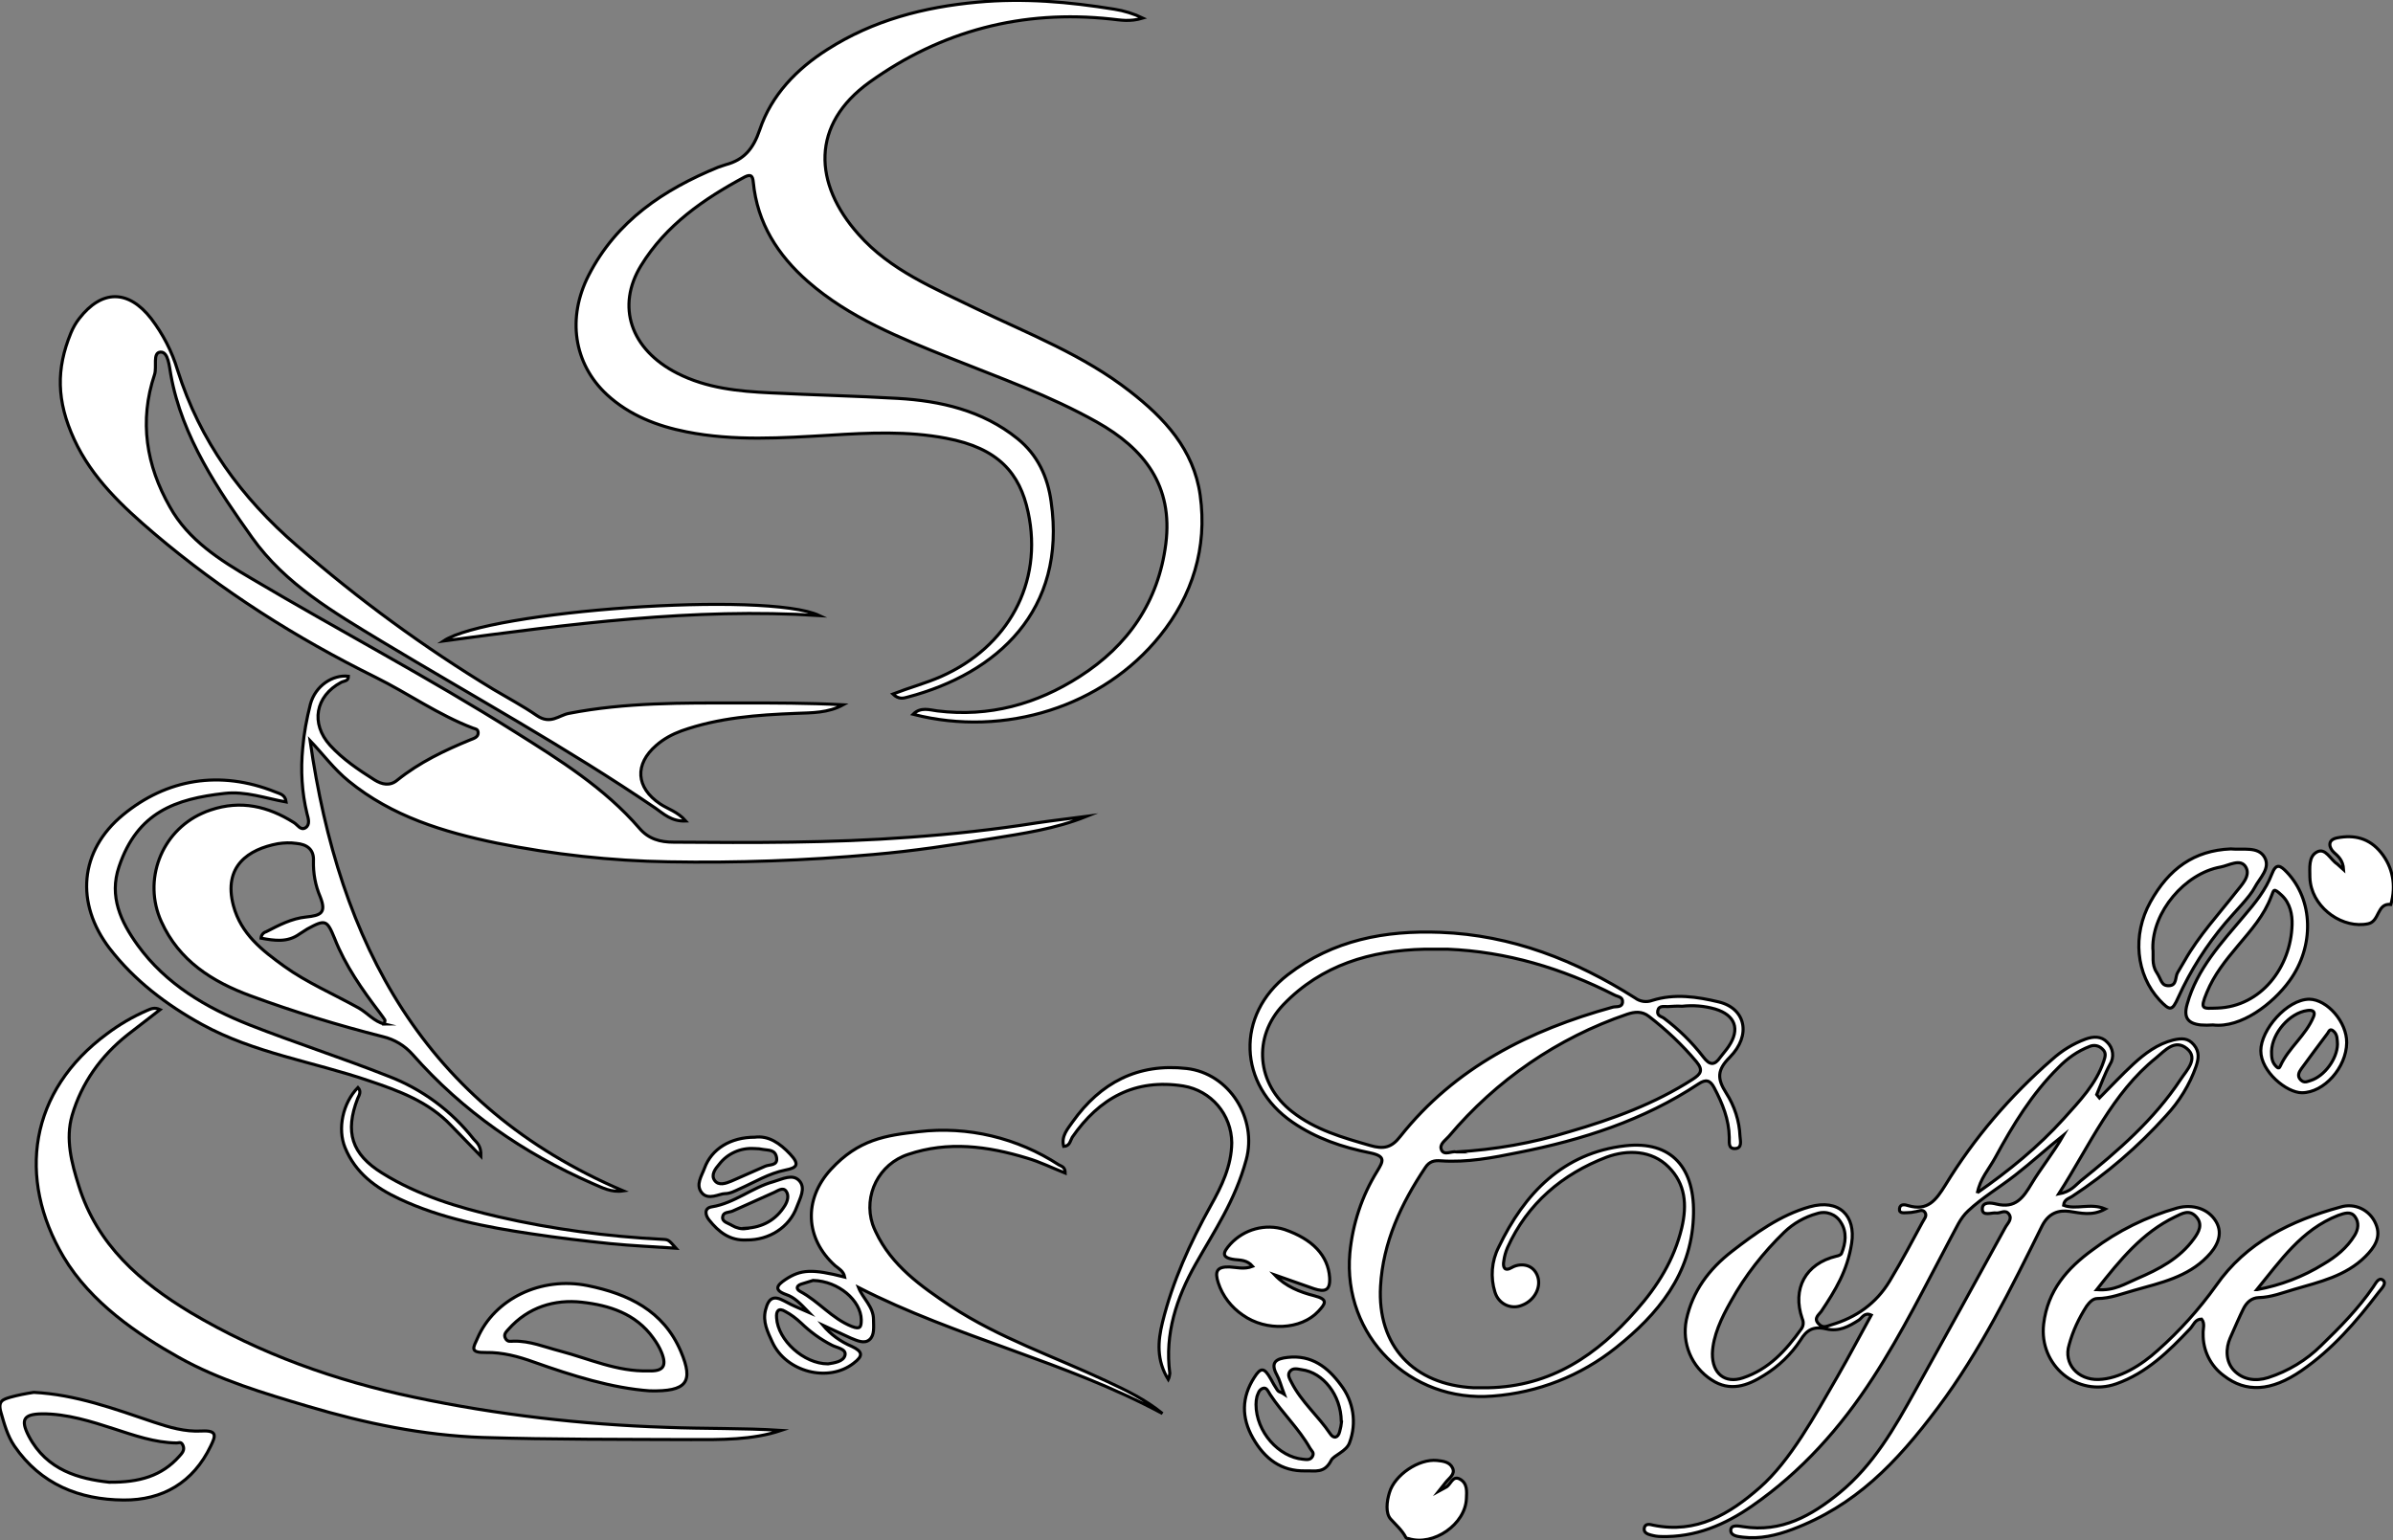 <?xml version="1.0" encoding="utf-8"?>
<!-- Generator: Adobe Illustrator 21.0.0, SVG Export Plug-In . SVG Version: 6.00 Build 0)  -->
<svg version="1.1" id="图层_1" xmlns="http://www.w3.org/2000/svg" xmlns:xlink="http://www.w3.org/1999/xlink" x="0px" y="0px"
	 viewBox="0 0 780.2 502.2" style="enable-background:new 0 0 780.2 502.2;" xml:space="preserve">
<rect x="0" y="0" width="780.2" height="502.2" fill="#808080" stroke="none"/>
<style type="text/css">
	.st0{fill:#FFFFFF;stroke:#000000;stroke-miterlimit:10;}
</style>
<title>Anime10_13_713</title>
<g>
	<path id="XDAA6B7M2Gra8OT11" class="st0" d="M354.2,266.2c-10.2,4.1-20.8,5.6-31.3,7.3c-12.6,2.1-25.3,4-38,5.1
		c-22.2,2-44.6,2.8-66.9,2.4c-18.8-0.3-37.6-2.4-56-6.1c-17.4-3.6-34.2-8.7-48.3-20.2c-4.8-3.9-8.4-8.8-12.6-13.2
		c9.4,65.9,37.1,119.1,102.1,146.8c-4,0.6-6.9-1.1-10-2.4c-22.6-9.9-42.4-23.6-58.7-42.1c-2.6-2.9-5.9-4.9-9.7-5.8
		c-14.6-3.7-29-8.1-43.1-13.3c-12.5-4.6-23.3-11.4-29.1-24.2c-6.1-13.4-0.1-29.3,13.3-35.3c0.9-0.4,1.8-0.8,2.8-1.1
		c9.8-3.3,18.7-1.2,27.1,4.1c1.2,0.7,2.2,2.7,3.8,1.7c1.6-1,0.9-3.1,0.5-4.6c-1.7-7-2.1-14.2-1.4-21.4c0.4-4.8,1.3-9.6,2.5-14.3
		c1.6-6,7.3-9.7,12.4-9.1c0,1.7-1.5,1.5-2.4,2c-8.4,4.5-10,13.4-3.6,20.5c4.2,4.6,9.3,8,14.5,11.3c2.4,1.5,5,2.1,7.4,0.1
		c7.2-5.8,15.4-9.7,23.9-13.2c1-0.4,2.5-0.8,2.5-2.2s-1-1.3-1.7-1.6c-11.3-4.3-21.1-11.3-31.8-16.6c-25.9-12.8-50.2-28.2-72.2-46.9
		c-10.2-8.7-20.2-18-26-30.6s-5.9-23-1.1-34.7c0.7-1.7,1.6-3.3,2.7-4.7c7.4-9.6,16.1-9.5,23.5,0c3.8,5,6.8,10.7,8.6,16.8
		c7.3,23.1,20.7,41.5,39,57.3c19.9,17.4,41.4,33.1,64,46.8c4.7,2.8,9.6,5.4,14.1,8.5s7.2-0.1,10.5-0.7c18.5-3.6,37.1-3.4,55.7-3.4
		c11.2,0,22.4,0,33.7,0.6c-4.9,2.7-10.2,2.6-15.4,2.8c-12.6,0.5-25.2,1.4-37.3,5.7c-3,1.1-5.8,2.6-8.2,4.7
		c-7.2,6.2-6.7,13.8,1.2,19.1c2.5,1.7,5.7,2.5,8.4,5.6c-4.7,0.2-7.3-2.4-9.9-4.2c-28.8-19.6-59.4-36.4-89.3-54.4
		c-15.5-9.4-31.4-18.6-42.2-33.8s-22.9-32.8-26.5-53.1c-0.5-2.6-0.8-7.6-3.4-7.4s-1.1,4.8-1.9,7.3c-5.1,15.2-2.7,29.7,5,43.2
		c6,10.8,16.3,17.3,26.7,23.4c28.5,16.9,57.8,32.3,85.9,50c14.5,9.1,29.1,18.2,40.5,31.4c3,3.5,6.8,4.5,11.1,4.5
		c25.7,0.2,51.3,0.3,76.9-1.6c13.9-1,27.8-2.5,41.6-4.7C343.5,267.5,348.9,266.9,354.2,266.2z M125.2,333.9c0.2-0.7,0.4-1.1,0.3-1.3
		c-0.1-0.2-1.1-1.6-1.7-2.4c-5.7-7.5-11.2-15.3-14.7-24.2c-2.5-6.1-3-6.3-8.9-3.1l-2.5,1.6c-4,2.9-8.2,2.2-12.6,1.4
		c0.1-1,0.7-1.8,1.7-2.1c4.1-2.1,8.2-4.3,13-4.8s6.7-1.3,4.6-6.6c-1.6-3.7-2.3-7.7-2.2-11.7c0.2-3.8-2.2-5.4-5.6-5.7
		c-2-0.3-4-0.2-6,0.1c-9.6,1.8-17.9,7.3-14.5,20.2c2.5,9.3,9.4,14.6,16.6,19.8c7.2,5.2,16.2,9.1,24.3,13.6c2.8,1.6,5,4.4,8.3,5.2
		H125.2z"/>
	<path id="XF9D886M2Gra4OT15" class="st0" d="M372.6,5.9c-4.3,1.3-7.4,0.6-10.4,0.3c-28.8-3.1-55.3,3.8-78.7,20.6
		c-19.2,13.8-18.3,33.1-3.6,49.6c10.4,11.8,24.8,17.6,38.5,24.3c17.1,8.2,34.9,15.1,50,26.9c11.2,8.7,20.8,18.9,22.9,33.9
		c2.4,17.1-2.6,32.8-13.1,45.8c-18.5,23-50.5,33.3-80.5,25.6c2.5-2.5,5.4-1.4,7.9-1.1c16.9,2.1,32.4-2.2,46.4-11.2
		c15.8-10.1,25.7-24.4,28.1-43.3s-7-31-22.5-39.7s-31.7-14.4-47.9-20.9c-16.2-6.5-32.8-13.1-46.3-24.9c-9.8-8.6-16.5-19-17.8-32.4
		c-0.2-2.1-0.8-2.7-2.8-1.7c-13.4,7.2-25.7,15.7-33.8,28.9s-3.5,27.3,11.8,35.1c9.6,4.9,20,5.9,30.5,6.4c13.8,0.7,27.6,1,41.4,1.8
		s27.6,3.9,39,13.1c6.6,5.3,9.9,12.5,11,20.6c5.1,35.4-17.6,56-46.8,63.7c-1.4,0.4-2.9,0.8-4.8-1c5.4-2.1,10.7-3.5,15.7-5.7
		c21.7-9.6,33.4-30.4,28.4-53.6c-2.7-12.7-9.7-20.9-26.7-24.1c-12.5-2.4-25.2-1.8-37.9-1c-15.6,0.9-31.3,2-46.8-1.1
		c-9.6-1.9-18.6-5.4-25.9-12.1c-11-10.2-13-25.2-6-38.9c9.1-17.8,24.5-28,42.3-35.3l2.4-0.8c6-1.6,9-5.2,11.1-11.4
		c3.8-11.3,12-19.8,22.1-26.2c14.9-9.5,31.4-13.8,48.9-15.4c15.1-1.4,29.8-0.1,44.6,2.3C366.5,3.5,369.7,4.5,372.6,5.9z"/>
	<path id="XFC8F00M1Gra1OT7_2_" class="st0" d="M684.5,358c3.7-3.7,7.2-7.5,11-11s7.9-6.6,13.1-7.9c2.7-0.6,4.8-0.7,6.7,1.6
		s1.5,4.6,0.7,7c-2.1,6-5.5,11.5-9.8,16.1c-9,10-19.3,18.9-30.6,26.3c-1,0.7-2.6,0.9-2.8,2.9c4.1,1.6,8.7-0.9,13.6,1.2
		c-4.3,2.4-8.1,1.3-11.6,0.8s-6.8,0.4-9,4.7c-10.1,20.4-20.2,40.9-33.9,59.2s-27.1,32.1-47.6,39.8c-5.1,1.9-10.5,3.2-16.1,2.5
		c-1.6-0.2-4-0.4-3.9-2.3s2.6-1.3,4-1.1c12.5,2,22.3-3.6,31.4-11c11.1-9.1,18-21.2,24.8-33.5c9.8-17.6,19.5-35.2,29.2-52.9
		c0.7-1.4,2.5-2.8,1.3-4.5s-2.8-0.2-4.2-0.4s-4.5,1.2-4.5-1.3s3-2,4.6-1.6c6.2,1.5,8.7-2,11.5-6.7s7.2-10.2,10.4-15.8
		c-5.4,4.3-10.4,8.9-15.8,13.1s-10.6,7.2-15.3,11.6c-2.7,2.5-3.9,5.7-5.6,8.7c-8.2,15.4-15.9,31.1-25.4,45.7
		c-10.6,16.4-23.4,30.7-39.4,41.8c-8.9,6.2-18.6,10.3-29.7,10c-1.2,0-2.3-0.2-3.4-0.5c-1.1-0.3-2.4-0.8-2.1-2.3s1.8-1.2,2.9-0.9
		c14.1,2.9,24.9-3.6,34.8-12.3c9.9-8.7,17.9-23.4,25.3-36.2c3.8-6.6,7.3-13.3,11-20c-2.2-1-2.9,0.8-4,1.6c-3.3,2.1-6.5,3.9-10.7,2.9
		s-6.4,0.4-8.4,3.7c-3,4.6-7.1,8.5-11.8,11.4c-5.5,3.5-11.2,5.5-17.2,1.5c-6.5-4.2-9.7-11.9-8.2-19.5c2-9.4,7.4-16.6,14.9-22.4
		s15.7-11.8,25.3-14.5s15.1,2.9,13.7,11.9s-5.3,15.3-9.9,22.2c-0.8,1.1-2.5,2.2-1,3.9s2.6,1,4.2,0.5c8.2-2.4,14.7-7,19.1-14.3
		s7.2-12.8,10.7-19.2c0.5-1,1.6-2,0.8-3.2s-2.1-0.3-3.2-0.2c-0.8,0.2-1.7,0.3-2.5,0.3c-1.1,0-2.8,0.4-2.6-1.3s1.9-1.3,2.8-1
		c6.4,1.9,9.1-1.8,12.1-6.6c9.4-15.4,21.2-29.2,34.8-41c3.2-2.9,6.9-5.2,11-6.7c2.5-0.9,5.1-1,7,1c2,1.9,2.4,5,0.9,7.3
		c-1.7,3.1-2.9,6.5-4.3,9.8L684.5,358z M558.3,441.3c-0.1,6.7,4.2,9.9,9.9,8c8.5-2.8,14.1-9,19.1-16c0.7-1,0.8-2.2,0.3-3.3
		c-3.4-9.8,1.1-18,11.1-20.4c0.6-0.1,1.5-0.4,1.7-0.9c1.4-3.4,1.8-7-0.2-10.1c-1.6-2.7-4.8-3.9-7.8-2.9c-4,1.1-7.7,3.2-10.7,6.1
		c-6.8,6.6-12.7,14.1-17.3,22.4C561.2,429.8,558.5,435.6,558.3,441.3z M644.7,388.9c10.2-7.1,19.8-14.9,28.2-24.2
		c5.1-5.7,10.5-11.2,13-18.7c0.5-1.5,0.9-2.8-0.5-4c-1.1-1.1-2.7-1.4-4.1-0.8c-3.9,1.5-7.3,3.9-10.2,6.9
		c-8.6,8.5-14.8,18.7-20.5,29.2c-2.1,3.9-5.1,7.1-5.9,11.7V388.9z M671.2,389.3c4-0.7,5.4-2.8,7.1-4.2c12.2-9.8,24-20,32.7-33.2
		c1.9-2.9,5.9-6.8,2-10s-7.1,0.6-10,3C688.6,356.5,681.5,373.2,671.2,389.3z"/>
	<path id="XFC8F00M1Gra1OT7_1_" class="st0" d="M485.1,452.5c20.7-0.4,35.7-10.8,48.4-25.3c6.9-7.8,12.3-16.4,14.8-26.8
		c1.8-7.6,1.2-14.4-4.3-19.9s-13.4-5.7-20.2-3.2c-14.4,5.5-25.8,15.1-32.3,29.5c-0.6,1.4-1,2.8-1.2,4.3c-0.4,2.1,0.2,3.6,2.6,2.2
		s6.5-1.4,8.2,2.3s-0.6,8.4-4.9,10c-3.3,1.4-7.1-0.2-8.5-3.5c-0.1-0.3-0.2-0.5-0.3-0.8c-1.5-4.8-1.1-10.1,1.2-14.6
		c8.4-17.6,21.1-30.8,41.3-33.1c14.9-1.7,23,7,22.2,23.5c-0.8,18.4-11.5,31.4-25.2,42.3c-11.5,9.2-25.5,14.7-40.2,15.8
		c-27,2.2-49-19.6-46.6-46.6c0.9-9.5,3.9-18.6,8.9-26.7c2-3.3,2.9-4.9-2.3-6c-9-1.8-17.6-4.7-25.3-10c-17.8-12.2-18.6-35-1.5-48.1
		c14.7-11.3,31.7-14.5,49.7-13.8c23.3,0.9,44.1,9.1,63.5,21.4c1.6,1.2,3.7,1.5,5.6,0.8c7.3-2.3,14.6-1.2,21.7,0.5
		c8.7,2.1,10.7,10.8,3.6,18c-4.2,4.2-4.2,7-1.2,11.7c2.7,4.2,4.3,9.1,4.5,14.1c0.1,1.5,0.8,3.9-1.6,4c-2.4,0.1-1.8-2.2-1.9-3.7
		c-0.1-5.8-2.2-11-4.9-16.1c-1.3-2.5-2.7-2.9-5.1-1.3c-17.9,11.9-38,18.3-58.8,22.4c-8.3,1.7-16.7,3.3-25.2,2.7
		c-2.2-0.2-3.8,0.2-5.1,2.2c-7.9,11.8-13.8,24.4-14.6,38.7c-1.1,19.4,10.7,32.1,30.4,33.1H485.1z M471.9,309.5h-7.5
		c-17.5,0.4-33.5,5.1-46,18.1c-10.1,10.6-8.7,25.9,2.9,34.9c7.5,5.9,16.4,8.4,25.4,11c4.4,1.3,7,0.7,9.8-2.9
		c17.9-22.6,42.2-34.7,69.3-42.2c1.2-0.3,3,0.2,3.2-1.6s-1.6-1.8-2.7-2.4c-17.1-8.7-35.1-14.1-54.3-14.9H471.9z M474.8,375.6
		c12.5-0.7,24.9-2.9,36.9-6.6c14.1-4.1,27.8-9.1,40.2-17.1c2.6-1.7,3.5-2.9,1.2-5.7c-4.6-5.5-9.8-10.4-15.5-14.8
		c-2.3-1.8-4.7-1.5-7.1-0.7c-22.6,7.7-42.7,21.5-58.1,39.8c-1.1,1.3-3.3,2.6-2.4,4.5s3.4,0.2,4.9,0.6L474.8,375.6L474.8,375.6z
		 M548.4,328.1c-1.5-0.1-3,0-4.5,0.1c-1.2,0.1-3-0.5-3.4,1.3s1.2,1.9,2,2.5c4.8,3.6,9.1,7.8,12.8,12.6c2.1,2.8,3.7,2.9,5.6,0.1
		c0.9-1.2,1.9-2.3,2.7-3.5c3.8-5.6,2.2-10.2-4.4-12.2C555.7,328,552.1,327.7,548.4,328.1L548.4,328.1z"/>
	<path id="X0069A9M2Gra3OT12" class="st0" d="M254.7,466.4c-9.6,3.2-19.6,3-29.4,3c-22.7-0.1-45.3,0-68-0.7
		c-19.4-0.7-38.2-4.6-56.7-10.1c-14.5-4.3-29.1-8.6-42.3-16s-28.7-17.8-37.6-32.8C5.5,384.1,9.5,355.7,35,337c4-3,8.3-5.5,12.9-7.5
		c1.2-0.5,2.4-1.2,4.3-0.3l-10.6,8.2c-8.7,6.9-15,15.7-18.1,26.3c-2.2,7.7-0.2,15.4,2.2,23c6,19.2,20,31.4,36.5,41.3
		c22.7,13.5,47.2,22.2,72.9,27.6c27,5.7,54.5,8.9,82.1,9.8C229.7,465.9,242.2,465.6,254.7,466.4z"/>
	<path id="XF9D886M2Gra3OT15" class="st0" d="M347.3,382.5c-4.3-1.7-8.3-3.7-12.5-4.9c-12.8-3.9-25.7-5.6-38.7-1.2
		c-9.5,3.1-14.7,13.3-11.6,22.8c0.3,0.8,0.6,1.6,1,2.4c5.2,11.1,14.8,17.8,24.5,24.3c15.8,10.4,33.7,16.4,50.7,24.4
		c6.4,3,12.7,6,18.3,10.6c-31.6-17-67-24.7-99.1-41.1c1.4,3.6,4.9,6.2,4.9,10.5c0,2.4,0.4,5-1.3,6.5c-1.7,1.5-4.1,0.3-6.1-0.5
		l-9.1-4.2c2.5,3,5.8,5.4,9.4,6.9c3.6,1.7,3.8,3.1,0.6,5.5c-8.2,6.4-22,2.9-26.5-6.9c-1.5-3.3-3.2-6.6-2.2-10.5s2.6-4.8,6.1-2.9
		c3.5,1.9,4.4,2.1,8,3.7c-2.9-3-4.7-4.9-7.4-5.8c-4.2-1.5-2.9-3.1-0.2-4.9c5-3.3,8.7-3.5,19.3-0.8c-0.4-2-1.9-2.7-3.1-3.7
		c-9.8-8.8-10.4-21.6-1.4-31.4s17.9-11.1,28.6-12.3c16-1.9,32.2,2,45.7,10.8C346.1,380.3,347.3,380.5,347.3,382.5z M270,444.7
		c1.9-0.3,5-0.7,5.5-2.8s-2.6-2.4-4.3-3.3c-3.7-1.9-7-4.3-10-7.2c-1.6-1.5-3.3-2.8-5.2-3.8c-2.2-1.3-3-0.1-2.8,2.1
		c0.4,7.3,8.9,15,16.7,15L270,444.7z M265.1,417.5l-3.9,1.2c-1.7,0.6-1.6,1.7-0.3,2.4c6,3.2,10.3,8.8,16.8,11.4
		c2.8,1.1,3.1,0.2,3.1-2.2C280.7,424.1,273.4,417.7,265.1,417.5z"/>
	<path id="XFC8F00M1Gra1OT7" class="st0" d="M717.8,430.1c-2.1,0-2.6,1.9-3.7,3.1c-7,7.4-14.2,14.5-24.1,18
		c-12.7,4.5-25.3-6-23.7-19.5c1.3-10.9,7.7-18.2,16-24.2c8.2-6.2,17.6-10.8,27.5-13.6c5.1-1.4,10.2,0.2,12.7,4.4s0.2,8.4-2.9,11.5
		c-6.4,6.6-15.2,8.5-23.7,10.9c-4,1.1-7.9,2.7-12.1,2.7c-1.5,0-2.6,1.3-3.5,2.5c-2.5,3.9-4.5,8.1-5.7,12.6
		c-1.9,6.1,2.8,11.5,9.6,11.3s13.9-4.6,19.3-9.5c7.1-6.3,13.5-13.4,19-21.1c9.8-14.1,24.4-21.2,40.5-25.6c4.7-1.5,9.7,0.9,11.6,5.5
		c1.9,4.4-0.6,7.8-3.4,10.6c-6.4,6.4-15,8.3-23.2,10.7c-3.8,1.1-7.5,2.6-11.6,2.7c-2.3,0.1-3.9,1.5-5,3.7s-2.9,6.3-4.3,9.5
		s-1.6,7.6,1.3,10.6s7,3.6,11.1,2.3c6.5-2.1,12.5-5.7,17.3-10.5c6.1-5.9,12.1-12,16.9-19c0.8-1.1,1.8-3.4,3.2-2.3s-0.5,2.8-1.4,4
		c-7.3,9.6-15.1,18.6-25.1,25.5s-18.2,7.2-25.3,1.7c-4.4-3.2-6.9-8.3-6.8-13.7C718.2,433.3,719,431.6,717.8,430.1z M683.7,420.5
		c5.6,0.5,9.3-2,13.1-3.6c7-3,13.8-6.5,18.5-13c1.6-2.2,3-4.7,0.7-7.2s-4.6-1-6.9,0.1c-10.6,5.1-17.8,13.9-25.5,23.7H683.7z
		 M735.9,420.5c7.6-1.4,15-4.2,21.6-8.3c4.1-2.4,7.7-5.3,10.2-9.4c1.2-2,1.5-4.2,0.1-6.1s-3.5-1.1-5.5-0.4
		c-12,4.7-18.8,14.8-26.5,24.2L735.9,420.5L735.9,420.5z"/>
	<path id="X1100AAM2Gra5OT6" class="st0" d="M156.8,377l-9.7-10c-7.4-7.8-17-11.3-26.8-14.6c-18.1-6.2-37.4-9-54.5-18.4
		c-11.6-6.4-22-14.3-30.1-24.8c-11.2-14.7-9.8-31.8,4.4-43.5s31.6-14.7,49.6-7.5c1.4,0.6,3.3,0.8,3.6,3.3
		c-6.8-1.2-13.2-3.6-20.1-2.8c-16,1.8-28.4,6.1-34.4,23.9c-3.3,9.7,0.6,18,6.1,25.6c9.2,12.7,22.3,20.4,36.5,26s30.3,10.8,45.2,16.7
		c11,4.2,20.6,11.3,27.8,20.5C155.5,372.6,156.9,373.6,156.8,377z"/>
	<path id="XA34F1FM2Color24_1_" class="st0" d="M211.8,453.5c-12.3-0.9-25.1-4.9-37.8-9.4c-5-1.8-10.2-3.2-15.6-3.1
		s-4.1-1.6-2.7-4.7c5.5-12.7,20.6-20.2,35.9-17.1c13.2,2.7,24.7,8.1,30.4,21.5C226.2,450.6,224,453.8,211.8,453.5z M211.4,447
		c4.8,0.2,6.1-1.5,4.3-6c-0.7-1.7-1.6-3.2-2.7-4.7c-5.7-8-14.4-10.7-23.3-11.7c-8.9-1-17.5,1.6-23.9,8.8c-0.8,0.9-1.7,1.7-1,3
		s1.7,0.9,2.7,0.9c5.3-0.1,10,1.9,15,3.2C192,443,201.2,447.3,211.4,447z"/>
	<path id="XA34F1FM2Color24" class="st0" d="M11,454c13.7,0.7,26.4,5.4,39.1,9.7c5.1,1.7,10.2,3.2,15.6,2.9s4.5,1.8,3,4.9
		C63,483.4,53,489.2,40.3,489.1c-14.4-0.1-27-5.1-35.6-17.6c-2.3-3.4-3.3-7.2-4.4-11s0.8-4.2,3-4.9C5.8,454.9,8.4,454.4,11,454z
		 M35.6,483.3c9.9,0.1,17.2-2.1,22.8-8.4c0.9-1,1.9-2,1.3-3.5s-1.3-0.9-2.1-0.9c-7.2-0.1-13.9-2.5-20.7-4.7s-15.2-4.9-23.3-4.8
		c-5.9,0.1-7,1.9-4.2,7.3C15.3,479.5,25.9,482.2,35.6,483.3z"/>
	<path id="XFF9900M2Gra6C03" class="st0" d="M415.6,415.7c3.6,3.8,8.2,5.6,12.9,6.8s3.6,2.6,1.3,5.1c-5.6,6-17,6.6-24.6,1.2
		c-3.7-2.5-6.6-6.2-8-10.5c-1.2-3.7-0.5-5.3,3.6-5.2c2.3,0.1,4.8,0.9,7.6-0.2c-1.8-2.1-4-2-5.8-2.2c-4.7-0.6-3.8-2.4-1.5-5
		c4.5-4.9,11.4-6.8,17.7-4.8c9.3,3.2,14.2,8.6,14.7,15.6c0.3,4.5-1.7,4.8-5.1,3.7L415.6,415.7z"/>
	<path id="XF37FFFM2Gra6OT19" class="st0" d="M346.8,373.8c-0.9-3.4,1.4-5.8,2.9-8c9.1-12.8,21.3-19.2,37.2-17.4
		c13.9,1.6,23.1,16.3,19.4,29.8s-10.3,23-16.5,34s-10.1,22.7-8.4,35.6c-0.1,0.7-0.2,1.4-0.5,2c-3.9-6.3-3.4-12.5-1.9-18.6
		c3.3-13.4,9-25.9,15.7-38c3.6-6.4,6.8-13,6.9-20.6c-0.1-9.2-6.7-17-15.8-18.5c-15.8-2.5-27.4,4-36.2,16.7
		C348.9,372,348.8,373.7,346.8,373.8z"/>
	<path id="XFFCC33M2Gra7Co2_1_" class="st0" d="M721.5,334.2c-1.3,0.1-2.7,0.1-4,0c-4.4-0.5-5.6-2.6-4.4-6.8
		c3.2-11.5,11.1-19.9,18.5-28.7c3.6-4.2,7.1-8.5,9.1-13.7c1.4-3.7,2.8-2.8,4.9-0.6c8.6,9,9.1,24.1,0.8,35.5
		C741.1,327.2,730.7,335.3,721.5,334.2z M722.9,328.7c14.3-0.5,24-13.3,24.4-27.2c0.1-3.2-0.6-7-3.4-9.6s-2.5-1.7-3.4,0.4
		c-2.3,6.2-6.6,11-10.8,16s-7.8,9.5-10.2,15.3S718.2,328.8,722.9,328.7z"/>
	<path id="XFF9900M2Gra1C03" class="st0" d="M418.7,454.6c-1.1-2.9-1.5-4.7-2.4-6.3c-2.3-4.2-0.1-5.3,3.5-5.7
		c7.8-0.9,13.1,3.2,17.3,8.9c4.2,5.4,5.3,12.5,2.9,18.9c-1,2.9-5.2,4.1-6,5.8c-2.2,4.3-5.2,3.3-8.3,3.4c-8,0.2-13.4-4-17.2-10.7
		s-3.7-13.3,0.4-19.7c2.2-3.5,3.3-3.3,5.4,0.4c0.6,1.2,1.3,2.3,2,3.4S417.2,453.6,418.7,454.6z M409.5,457.9c0,9,7.5,17.2,15.3,17.9
		c1.1,0.1,2.4,0.4,3.1-0.9s-0.3-1.8-0.8-2.7c-3.6-6.4-9-11.4-13-17.5c-0.6-0.9-1.1-2.5-2.4-2s-1.5,1.7-1.9,2.7
		c-0.2,0.8-0.3,1.7-0.3,2.6L409.5,457.9z M437.3,463.4c-0.1-8.5-5.9-15.9-12.9-16.8c-1.3-0.2-2.8-0.7-3.8,0.5s-0.1,2.5,0.5,3.7
		c3.2,6.3,8.7,10.9,12.6,16.7c1.1,1.7,2.6,1.4,3.1-0.8c0.3-1.1,0.5-2.1,0.6-3.2L437.3,463.4z"/>
	<path id="XF9D886M2Gra2OT15" class="st0" d="M764.1,283.6c-0.2-3.2-1.8-4.4-3.2-5.7s-2.4-4,1.1-4.7c5.6-1.1,10.5,0.1,14.3,4.8
		s5,10.7,3.2,16.9c-4.6-0.5-3.6,5.5-7.4,6.3c-8.1,1.7-17.4-4.7-18.8-13.2c-0.1-0.7-0.2-1.3-0.2-2c0-3-0.5-6.7,2.3-8.2
		s4.4,2.5,6.6,3.9L764.1,283.6z"/>
	<path id="XFFCC33M2Gra7Co2" class="st0" d="M727.3,276.8c4.1,0.4,8.9-0.9,11,2.7s-1.6,6.8-3.2,9.9s-6.3,7.7-9.5,11.5
		c-6.2,7.3-11.4,15.5-15.4,24.3c-2,4.5-2.7,4.5-6.1,0.9c-7.7-8.3-9-21.2-3-32S715.3,277.3,727.3,276.8z M701.9,309.2
		c0.3,2.3-0.5,5.2,1.2,7.8s1.5,4.5,4.1,4.4s1.9-2.8,2.8-4.3l2.3-3.9c4.6-8.1,11-15,16.7-22.3c1.8-2.3,4.9-5.3,3.2-8.2
		s-5.5-0.5-8.2,0C712.3,284.8,701.7,297.4,701.9,309.2z"/>
	<path id="XFFCC33M2Gra5Co2" class="st0" d="M469.1,486.2l2.2-1.2c1.7-0.7,2.2-4.1,4.7-2.7s2.2,4.1,2.1,6.3
		c-0.3,8.4-10.7,15.6-18.8,13.1c-0.3-0.1-0.8-0.1-0.9-0.3c-1.2-2.4-3.3-4.2-5-6.1s-1.3-5.7-0.4-8.6c1.7-5.8,9.6-11.1,15.5-10.5
		c2,0.2,4.2,0.5,5.1,2.5s-1.1,3.2-2.2,4.6L469.1,486.2z"/>
	<path id="X2382D6M2Gra2OT14" class="st0" d="M220.4,407c-7.3-0.5-14.4-0.8-21.4-1.5c-8.6-0.9-17.2-1.9-25.7-3.2
		c-14.8-2.2-29.5-5-43.1-11.4c-7.7-3.6-14.3-8.4-17.7-16.7c-2.5-6.1-0.8-14.5,4.2-19.6c1.2,1.3,0.4,2.5-0.1,3.6
		c-4.2,10.9-2,18.1,8,24.3c11.7,7.3,24.7,11.2,38.1,14.3c17.5,4,35.4,6.4,53.3,7.3C218,404.2,218,404.3,220.4,407z"/>
	<path id="X1100AAM2Gra7OT6" class="st0" d="M267.1,200.7c-41-2.6-81.4,2.8-122.5,8.3C159.2,199.2,249.8,192.6,267.1,200.7z"/>
	<path id="XFF9900M2Gra8C03" class="st0" d="M765.1,340c-0.1,8.1-7.4,16.3-14.6,16.3c-5,0-13.4-6.9-13.4-13.7s8.5-16.7,15.8-16.8
		C758.8,325.9,765.2,333.3,765.1,340z M740.6,342.7c0,1.7,0,3.3,1.2,4.7s1.4,0.7,1.7,0.1c2.7-5.9,8.3-9.9,10.8-16
		c0.7-1.7-0.3-2.3-2.1-2c-5.7,0.8-11.4,7.3-11.6,13.3L740.6,342.7L740.6,342.7z M762.1,340.5c-0.1-1.5,0-3.1-1.2-4.2s-1.5-0.2-2,0.6
		c-2.9,3.9-5.8,7.7-8.6,11.6c-0.8,1.1-1.4,2.4-0.2,3.6s2.2,0.5,3.3,0.2C757.8,350.9,762,345.3,762.1,340.5z"/>
	<path id="XFFCC00M2Color2_1_" class="st0" d="M243.4,404.3c-5.4,0.3-9.1-2.6-12.2-6.5c-1.3-1.6-1.7-3.9,0.9-4.3
		c7.4-1.2,13.1-6.3,20.1-8.2c2.8-0.8,6.2-2.7,8.4-0.3c2.2,2.4,0.2,5.8-0.8,8.5C257.4,400.2,250.7,404.4,243.4,404.3z M243.1,400.5
		c5.5-0.3,9.9-2.7,12.8-7.4c0.9-1.5,1.4-3.3,0.4-4.7s-2.6-0.2-3.9,0.4l-13.6,6.1c-1.2,0.5-3,0.2-3.2,1.9c-0.2,1.7,1.9,2,3.1,2.8
		c1.4,0.8,2.9,1.2,4.5,1L243.1,400.5z"/>
	<path id="XFFCC00M2Color2" class="st0" d="M246.1,370.8c4.5-0.6,8.2,2,11.5,5.5c3.3,3.5,2.1,4.5-1.5,5.2c-5.5,1.1-10.1,4-15.1,6.2
		c-1.5,0.7-3,1.5-4.7,1.5s-5.4,2.3-7.5-0.3s0-5.5,0.9-8C232,374.6,238.2,370.8,246.1,370.8z M245.9,374.5c-4.4-0.3-8.7,1.6-11.4,5.1
		c-1.3,1.5-2.8,3.5-1.5,5.3s3.6,1,5.5,0.2l10.9-4.8c1.5-0.7,4.2-0.1,3.8-2.8s-2.6-2.4-4.3-2.7c-1-0.2-1.9-0.3-2.9-0.3L245.9,374.5z"
		/>
</g>
</svg>
